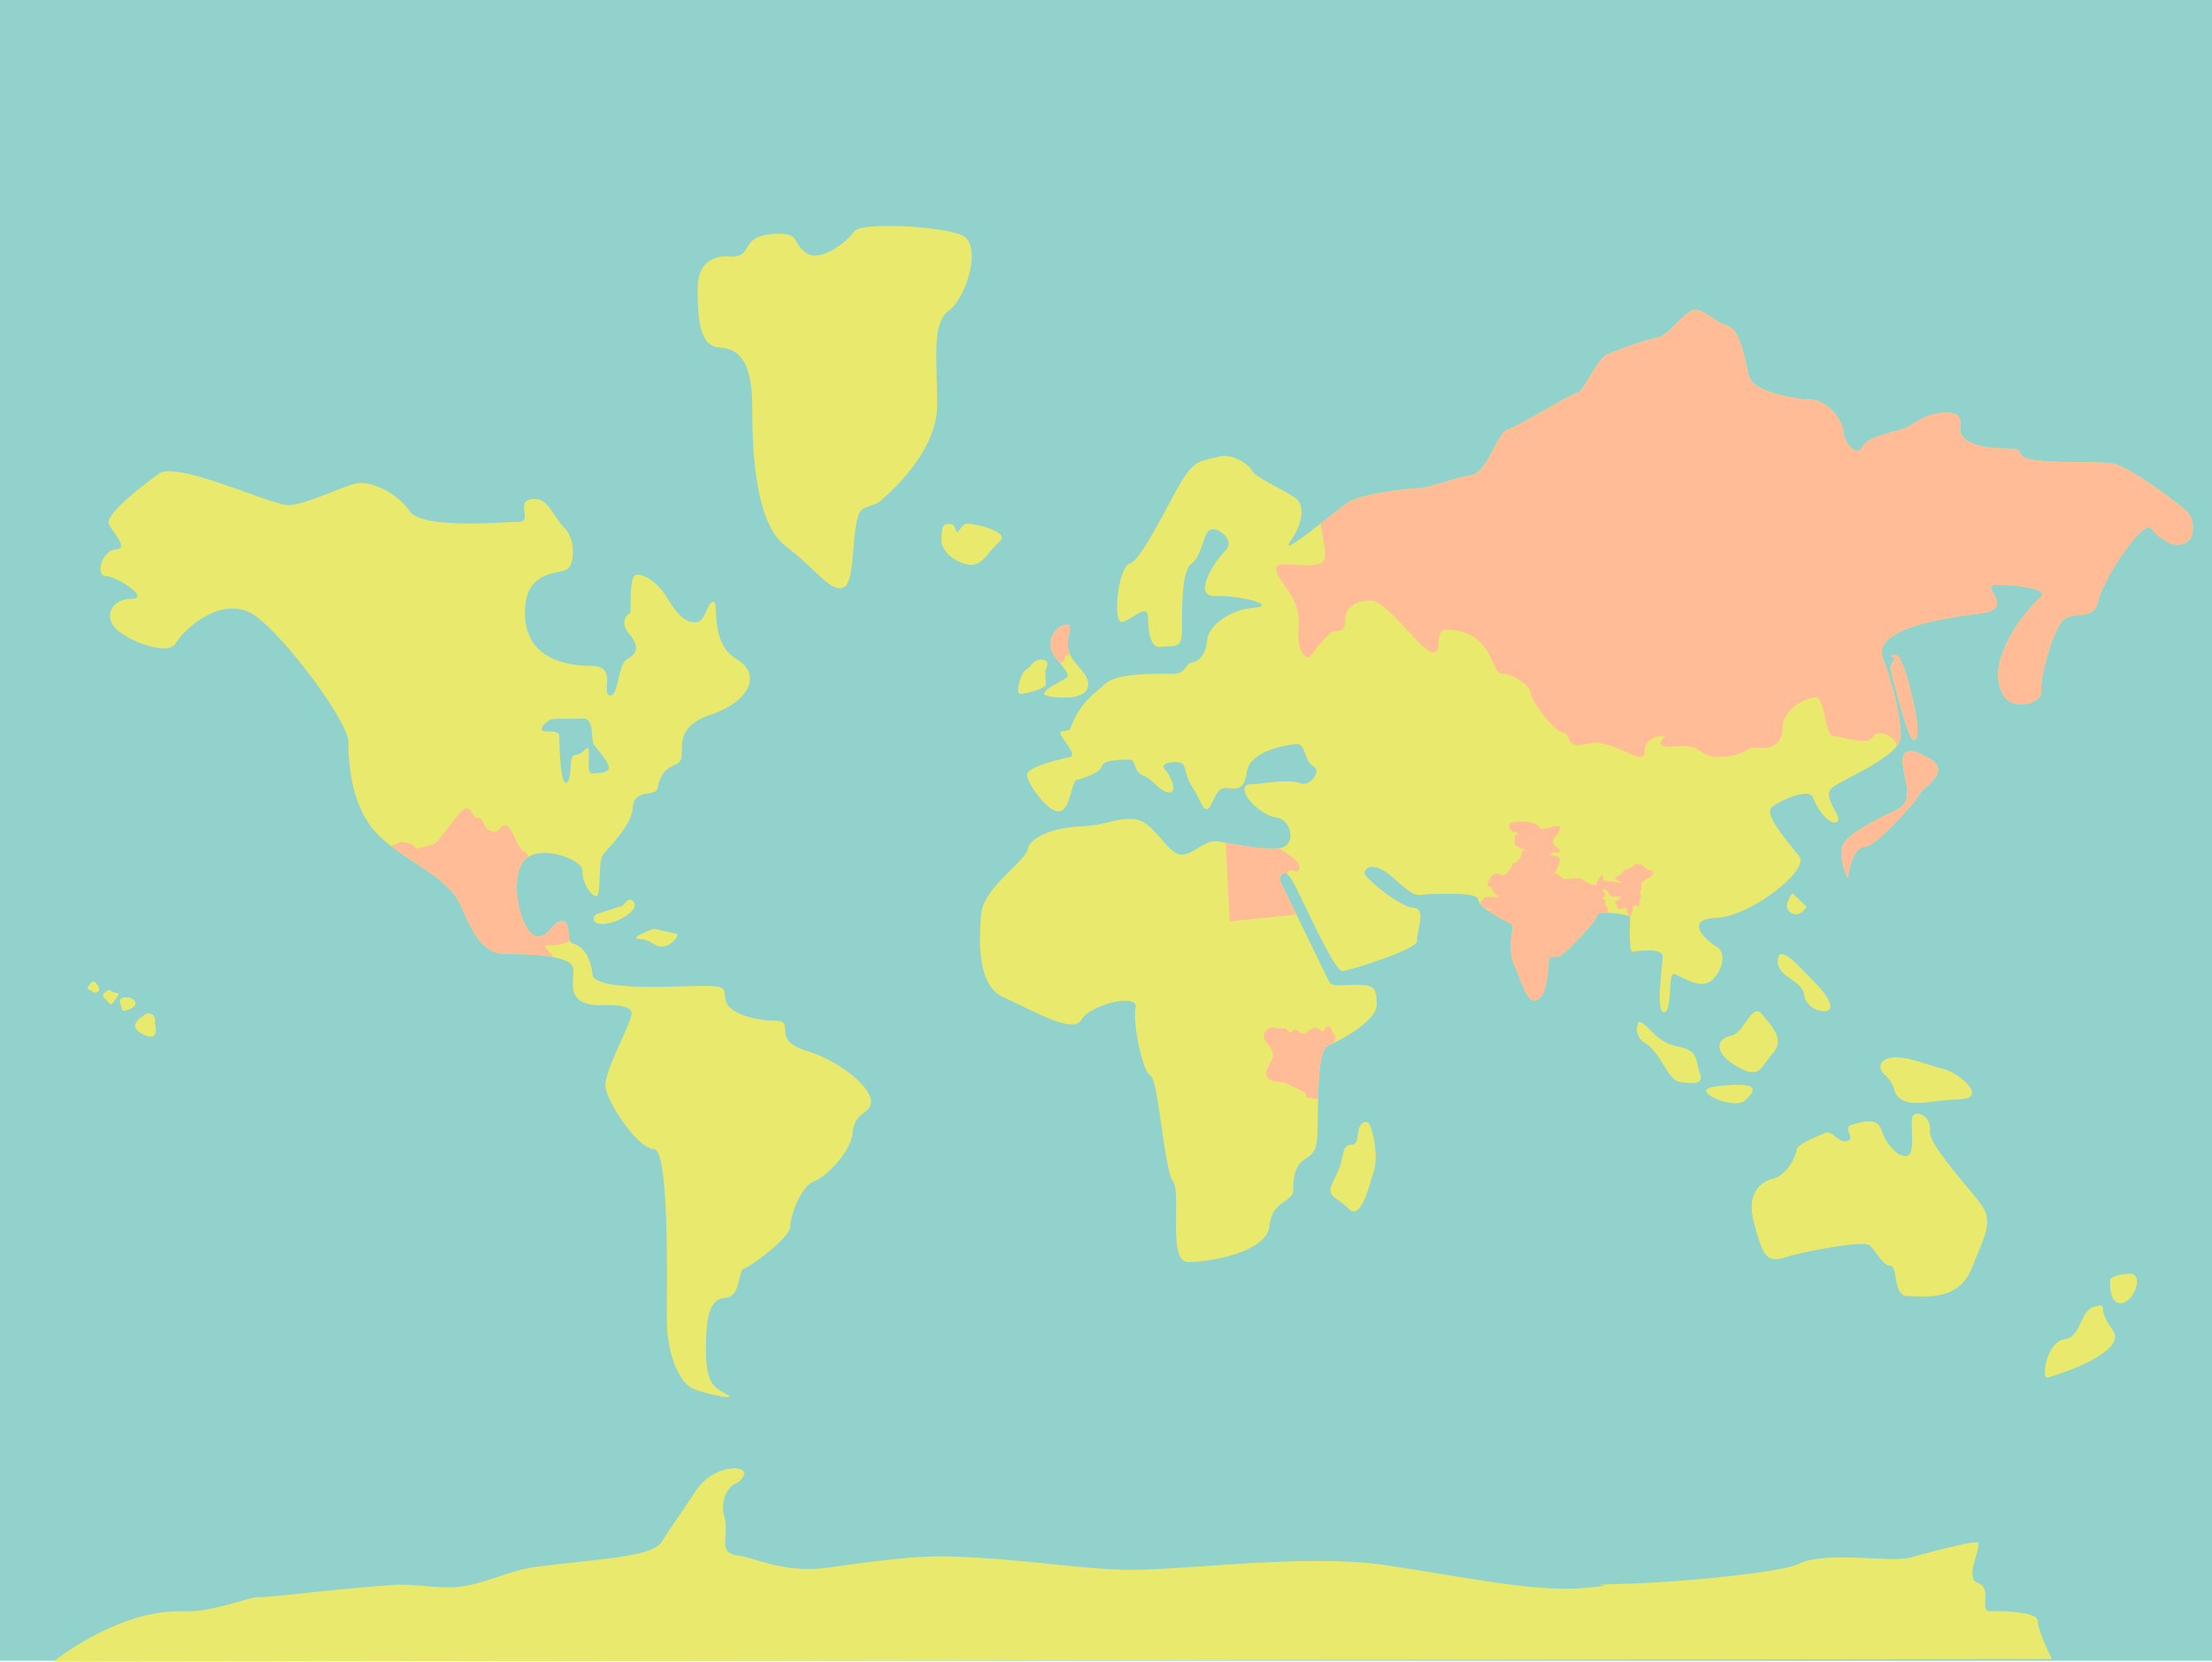 <svg xmlns="http://www.w3.org/2000/svg" viewBox="0 0 1281.05 962.17"><defs><style>.cls-1{fill:#91d2cd;}.cls-2{fill:#e9e96d;}.cls-3{fill:#ffbc97;}</style></defs><title>map-full</title><g id="Calque_2" data-name="Calque 2"><g id="Calque_2-2" data-name="Calque 2"><rect id="sea" class="cls-1" width="1281.05" height="961.61"/><g id="map"><path class="cls-2" d="M1268.77,311.29c-2.34,4.68-11.56,8-23-5.36-4.62-5.4-27.71,29.15-30.58,42.05s-15.77,4.3-21.5,12.42-12.43,32.5-11.47,39.66-15.77,11.47-21.34,3.38c-13.54-19.68,13.76-51.7,20.85-57.53s-21.68-7.93-27.52-7.09,12.51,13.76-6.67,16.26-63.37,8.34-57.12,25.85,10,32.94,10.43,45a9.73,9.73,0,0,1-2.51,6.22h0a30.42,30.42,0,0,1-4.82,4.69l0,0a108.26,108.26,0,0,1-15.22,9.61c-7.64,4.17-14.9,7.66-17.46,9.88-6.25,5.42,7.5,17.52,2.92,19.6S1052,467.65,1050,461.81s-18.35,1.26-23.77,5.42,10,20.85,15.85,28.77-28.35,34.61-47.95,35.44-5.84,13.34,0,16.68,3.75,13.76-2.92,19.6-17.93-2.92-21.68-3.76-.83,22.1-5.84,22.1-.83-26.27-.83-32.1S947.38,551,945.3,551s-1.25-18.35-1.25-20c0-1-7.25-2.37-12.83-2.47-3.5-.07-6.35.35-6.35,1.63,0,3.2-15.28,18.23-19.51,22.08l-.5.44a4.4,4.4,0,0,1-.5.38c-3.28,2.22-7.43-.62-7.43,2.95,0,3.75-.83,20.43-6.67,22.93s-8.34-9.17-13.34-20.43,1.25-22.09-2.08-23.76a107.8,107.8,0,0,1-13.49-7.8c-.41-.29-.8-.59-1.18-.89-.66-.51-1.27-1-1.8-1.52l0,0a6.46,6.46,0,0,1-2.27-3.51c-.41-4.59-19.17-3.34-27.51-3.34s-7.09,3.76-20.43-8.34-17.93-6.25-17.93-3.75,20.43,19.6,28.35,20,1.67,14.17,2.09,19.17-37.95,16.68-42.95,17.52-23.35-42.11-29.18-52.12a13.51,13.51,0,0,0-3.22-4.08c-3.26-2.4-4.29,3.24-4.29,3.24l8.87,18.3c7.83,16.15,18.2,37.52,19.48,40.08,2.09,4.16,5,2.5,15.43,2.5s12.51,1.25,12.51,11.25c0,8.87-16.72,18.4-25.44,22.78-1.12.56-2.11,1-2.91,1.41-4.41,2.07-5.27,16.41-5.59,30.77-.2,8.72-.19,17.45-.67,23.43-1.25,15.84-13.76,5.42-13.76,29.18,0,7.51-12.09,5.42-13.76,20.85s-35,20.85-47.11,20.85-3.75-40.45-8.76-46.7-8.43-59-13-61.18c-4-1.88-8.83-23.15-9-34.66a23,23,0,0,1,.31-4.72c1.65-8.22-23.09-2.56-30.19,5.41a8.81,8.81,0,0,0-1.18,1.61c-4.87,8.76-29.42-6.24-44.81-12.86S567,545.88,568.12,529.9s25.53-30.78,27.08-38.19,16-12.66,31-13.25,20.27-5.26,31.18-4.09,18.9,20.46,26.69,20.46,13.25-9,21.63-7.6c1.21.2,2.59.44,4.09.71,8.89,1.62,22.14,4.19,31,3.19l.1,0c10.21-1.25,7.27-16.54-1.46-17.71s-18.71-11.5-18.71-16,3.9-2.92,9.16-3.7,17.73-2.34,23.38-.2,12.28-7.4,7.4-9.74-4.67-13.44-9.74-13-27.08,3.7-28.83,16.17-7.21,9.16-12.86,9.35-7,11.11-9.94,12.08-4.09-5.65-8.77-12.66-3.31-12.67-6.62-14-12.86,0-9.36,3.7,7.6,13.25,2.73,13.44S667.1,450.8,662,449s-4.49-8.57-6.82-9-16.57-.2-17,3.51-11.69,7.6-14.61,8-3.51,17.53-10.13,18.31-18.71-16.56-18.71-21.24,20.85-9.35,25.14-10.32-5.65-11.5-5.85-13.64,5.07-.59,5.85-2.73c5.39-14.84,13-19.29,20.07-25.91s31.37-5.85,39.36-5.85,7-6.23,11.3-6.62,8-5.85,8.57-13.06,11.5-17.15,26.69-18.51-8.38-7.4-22-6.82-.59-20.07,5.65-26.11-3.71-13.64-8.19-12.47-5.06,15.4-11.1,19.68-5.65,25.92-5.65,38.39-5.46,8.76-11.89,9.93-7.6-8-7.79-16.95-9.16,1.37-15,2.53-2.33-32.14,4.49-33.9,23.38-37.41,31-49.29,12.66-10.13,20.26-12.47,17.73,4.28,19.48,8.18,23.77,13.44,26.7,17.15,3.31,12.47-4.48,23.57c-4.78,6.81,6.46-1.6,17.36-10.11,6.9-5.39,13.66-10.83,16.15-12.49,6.43-4.29,32.15-7.79,39.94-8s21.63-6.23,31.18-7.6,15-24.74,21.23-26.49,36-20.46,40-21.05,11.49-19.68,17.73-22.4,24-9.16,29.22-9.75,15.78-15.58,21.24-16,11.3,6.62,19.29,9.35,9.74,21,12.47,29.61S1041,231.4,1048.8,231.4s17.53,9.36,18.89,18.71,8.77,13.83,11.11,8.38,18.9-8.38,24.36-10.52,11.49-8.77,23.18-9,8.19,6,9.16,11.3,10.52,9.16,23.58,9.36,8.18.58,12.47,4.67,38.38,3.12,49.68,3.7,41.31,24.75,45,27.87S1271.11,306.61,1268.77,311.29Z"/><path class="cls-2" d="M621.05,403.64s-7.88,1-14.54-.74,7.89-8.13,11.34-10.6c1.8-1.28-.89-4.51-3.88-8.25-2.74-3.43-5.73-7.29-5.73-10.47,0-6.66,5.17-12.08,9.61-11.83s-1.23,7.88,1.23,15.52a13.49,13.49,0,0,0,.67,1.71c2.94,6.49,9.51,9.94,10.42,16.52C631.15,402.65,621.05,403.64,621.05,403.64Z"/><path class="cls-2" d="M605.53,387.62s3.45-5.42-2-5.66-6.41,4.43-9.36,5.91-6.65,14.54-3,14,15-3,14.54-6.16A50.2,50.2,0,0,1,605.53,387.62Z"/><path class="cls-2" d="M1108.46,428.63c-3.53.74-13.72-41.78-13.72-41.78,1.06-3.57,2.14-5.28,3.22-5.66a1.69,1.69,0,0,1,1.73.46c3.41,2.92,6.49,16.88,8.17,24C1110.32,416.11,1112,427.88,1108.46,428.63Z"/><path class="cls-2" d="M1111.43,460.17c-1.91,4.13-25.11,30.19-31.47,30.19s-9.22,13-9.54,16.85-5.4-9.53-3.5-16.85,20.67-16.21,31.79-21.61,2.86-18.76,3.18-28.93,13.67-1.59,13.67-1.59C1132.41,446.18,1113.34,456,1111.43,460.17Z"/><path class="cls-2" d="M1038.05,517.2s-6.33,7.79-1,11.2,9.25-3.41,9.25-3.41Z"/><path class="cls-2" d="M1029.77,554.7c-1.92,11.56,14.13,12.18,15.1,21.44s16.56,12.66,15.1,5.84-10.71-14.61-16.07-20.46S1030.75,548.86,1029.77,554.7Z"/><path class="cls-2" d="M1003,599.52c6.93-1.51,11.69-19,17-12.67s14.13,14.61,6.82,22.89-7.31,15.1-20,8.28S991.78,602,1003,599.52Z"/><path class="cls-2" d="M948.92,591.72s-3.9,7.8,4.38,12.67,12.67,20.94,19,21.91,15.1,2.44,12.18-4.87,0-13.15-13.16-15.58S954.28,591.72,948.92,591.72Z"/><path class="cls-2" d="M1002.5,628.25c-5.35.29-17.54,1-13.64,4.87s17.53,8.28,21.92,3.9S1020.52,627.28,1002.5,628.25Z"/><path class="cls-2" d="M1097.48,632.64s-.49-5.36-5.85-10.23-2-10.23,6.33-10.23,19.49,4.87,27.77,6.82,26.79,17,8.77,17.53S1103.32,642.87,1097.48,632.64Z"/><path class="cls-2" d="M782.81,662.76s3.22.71,3.58-5.73,3.94-8.59,6.09-6.8,6.08,18.26,3.22,27.56-7.52,29.72-15,21.84-14-5.73-7.52-17.9S776,663.12,782.81,662.76Z"/><path class="cls-2" d="M1026.48,682.59s-16.37,3.12-10.92,24.57,8.19,24.17,19.11,20.66,43.67-9.36,47.57-7,7.79,12.09,12.47,12.09,1.17,17.54,10.14,17.54,29.24,3.51,37-16,13.26-27.29,4.68-38.21-29.65-34.26-28.85-40.94c1.17-9.75-8.58-12.87-10.14-8.58s2.34,22.23-3.51,22.62-12.09-7.8-14.43-15.21-10.91-4.68-17.54-2.73c-5.25,1.54,3.12,8.19-2.34,9.36s-8.19-6.63-12.87-4.68-16.37,6.63-16.37,9.75S1034.67,681,1026.48,682.59Z"/><path class="cls-2" d="M1213.24,756.5c-8.85,1.89-7.59,17.71-17.71,19s-13.92,23.41-9.49,22.14,47.45-14.55,37.33-27.84S1222.1,754.6,1213.24,756.5Z"/><path class="cls-2" d="M1222.1,740.68s-1.26,14.55,6.33,13.92,13.92-17.72,4.43-17.08S1222.1,740.68,1222.1,740.68Z"/><path class="cls-2" d="M553.27,306.08c1.76,5.73,2.37-2.84,7.11-2.84s25.12,4.74,18.49,10.42-10,14.7-18,13.27-15.64-7.58-15.64-14.21.74-9.3,3.46-9.3S552.42,303.29,553.27,306.08Z"/><path class="cls-2" d="M424.27,148.6S404,144.8,404,167s2.54,33.58,12.67,34.21,19,6.33,19,34.21,1.9,67.77,19.64,81.08,26,27.23,33.57,23.43,3.17-42.44,11.4-45.6l8.24-3.17s34.2-26.61,34.2-56.38-3.16-47.51,7-55.11,19.64-38.64,7-43.7-58.28-7.61-62.08-1.9-19,17.73-27.23,12.66-4.36-11.4-15.21-11.4C426.81,135.3,437.57,148,424.27,148.6Z"/><path class="cls-2" d="M360.47,524.52s-10.9,3.3-14.53,4.62-3.31,6.94,5.28,5.62,18.17-7.93,16.19-11.9S362.78,521.54,360.47,524.52Z"/><path class="cls-2" d="M378.64,537.73s-15.53,5.61-8.26,5.94,8.26,5,13.87,4.3,9.25-6.94,7.6-7.27S378.64,537.73,378.64,537.73Z"/><path class="cls-2" d="M82.87,588.28s-6.49,3.81-4.2,7.24S88.21,602,89.73,599s-.38-5.72,0-8.39S86.3,584.85,82.87,588.28Z"/><path class="cls-2" d="M74.86,577.6c1.89.23,7,4,.29,6.71-4.67,1.87-4.11.94-4.86-1.31S67.44,576.7,74.86,577.6Z"/><path class="cls-2" d="M63.33,573.1s-5.93,2.2-2.71,5,3.18,4.95,4.91,2.43,4.57-5.47,2-5.65S64.5,573.57,63.33,573.1Z"/><path class="cls-2" d="M52.26,569.46c-.09.1-2.61,3.13-.93,3.46s2,1.3,2.66,1.68,4.25.32,3.22-2.62S54.51,567,52.26,569.46Z"/><path class="cls-2" d="M466.7,608.28C446.09,602,461.31,591,449.13,591s-27.16-4.45-28.8-11.48,1.88-8.66-13.58-8.66S344,574.33,343.06,564s-6.09-16.39-11-17.56a2.91,2.91,0,0,1-2.05-1.93c-1.45-3.61.34-10.82-4.27-11.19-5.86-.46-6.8,8.9-14.52,8.9s-16.07-26.22-9.68-40.93a11,11,0,0,1,4.41-5.09c10.41-6.46,31.68,2,31.41,8-.32,7,5.12,14.71,8,14.71s1-19.19,3.52-23.35,16.95-16.95,17.59-28.14,13.33-5.53,14.39-11.19c2.88-15.35,12.47-11.2,13.75-17.27s-3.84-18.23,17.27-25.27,30.38-22.7,14.39-32.29-9.27-34.54-13.43-32.94S409,360,402.92,360.29s-10.56-4.48-16.31-13.75-12.79-14.07-17.91-13.75-2.56,22.7-4.16,22.7-5.69,5.51,0,11.79,4.57,11.43-1.14,14.28-5.14,22.28-10.28,21.13,4.57-17.13-10.28-17.13-38.84-4-38.84-30.84,22.27-21.14,25.7-26.28,2.86-17.13-2.85-22.84-9.17-16-16-16.57c-14.28-1.14-1.71,13.14-10.28,13.14s-56,4.57-63.4-6.28-22.84-17.71-30.84-16-29.7,12.57-39.41,12.57-64.54-25.7-74.82-18.28S60.7,298.17,63,303.31s12,14.28,4,14.85-12,15.42-5.72,15.42,26.28,13.14,14.85,13.14S59.56,357,67.56,364.43s30.27,15.42,34.27,8,28-30.27,47.4-14.85,52.55,61.12,52.55,72,1.14,37.7,17.14,53.69a81.3,81.3,0,0,0,7.65,6.68c15.29,11.9,34,19.87,40.32,34.44,7.43,17.14,13.14,28,26.28,28,7.53,0,19,.19,27.53,1.85,6.34,1.25,11.06,3.31,11.31,6.72.57,8-4.82,20.63,15.58,21.17,0,0,18.14-1.51,18.14,4.53s-15.87,33.26-15.12,42.33,18.9,36.29,28,36.29,7.56,77.1,7.56,98.27,7.56,37.79,15.88,40.82,25.7,6.8,18.9,3-12.1-5.29-12.1-25.7,2.27-29.48,11.34-30.24,7-15.74,10.71-16.91,26.46-17.56,26.69-24.12,6.09-23.18,13.58-26.22,21.55-16.86,22.72-28.8,10.53-10.07,10.53-17.8S487.3,614.6,466.7,608.28ZM319,416.54c4.3-.71,11.23,0,18.39-.48s4.54,12.42,6.69,15.29,5.73,6.45,8.12,11.46-5.73,4.78-9.32,5-.95-12.66-2.15-14.33-2.86,3.34-7.4,3.58-1.43,12.9-5,16S323.8,432.3,324,426.81s-10.27-1.67-10.27-4.54S319,416.54,319,416.54Z"/><path class="cls-2" d="M30.84,962.17s37.62-30.55,75.34-29.2c17.81.64,36.36-8.2,44.11-8.2,8.73,0,40.44-4.48,77.73-7.09,12.43-.88,25.45,2.56,38.49,1,14.69-1.8,29.19-9.52,42.95-11.32,37.62-4.93,68.15-5.59,73.75-14.61,5.15-8.29,12.92-19,19.65-29.37,9.5-14.69,27.42-15.19,28.13-10.71.26,1.61-2.07,5.25-4.64,6.2-5.78,2.13-9.16,11.59-7,18.74,3.62,11.82-4.82,21.81,8.62,23.15,7.12.71,25.05,9.59,47.25,7.38,12.82-1.27,49.55-7.8,74.91-6.93,44.57,1.52,67.79,6.6,99.81,7.68s104.1-9.6,151.31-2.79c44.9,6.48,86.6,16,116.46,13.36s-14.9-1.16,29.86-2.67c29.61-1,85.19-6.66,93.73-11.11,15.31-8,53.59-.77,64.59-3.74,9.59-2.6,40-10.89,40-8.53,0,7.31-8.16,20.46,0,23.38s0,16.07,6.54,16.07,27.76,0,27.76,5.84,8.16,21.91,8.16,21.91Z"/></g><g id="countries"><path class="cls-3" d="M957,506.73c-.91.55-.37-1.1-.91.55s-2.56.91-3.29,2.19-2.56.55-2.38,2.38.36,3.83-.55,4.2,1.46,2.92.18,3.84.19,5.85-1.64,4.93-2.74-.91-2.74.92-1.1,5.48-2.2,4.57-1.09-5.3-2.19-4.76-4.2,1.1-4.2.55-2.28-3.77-1.31-4.21,4.22-2.9,2.46-2.81-5.71.17-6.24-.88-.61-2.2-1.23-2.37-.62-1.15-1.49-.88-1.24.7-.44,1.4,1.23,3,.08,3.08-.44.7.27,1.5.09,2.37.7,3a6.3,6.3,0,0,1,1.23,3.61,7.78,7.78,0,0,0,.1,1c-3.5-.07-6.35.35-6.35,1.63,0,3.2-15.28,18.23-19.51,22.08a1.5,1.5,0,0,0-1,.75l0,.07c-3.28,2.22-7.43-.62-7.43,2.95,0,3.75-.83,20.43-6.67,22.93s-8.34-9.17-13.34-20.43,1.25-22.09-2.08-23.76a107.8,107.8,0,0,1-13.49-7.8c1.4,0,2.74,0,2.69-.34s-2.58-.27-3.87-.55a1.57,1.57,0,0,1-.62-.24,8.16,8.16,0,0,1-1.18-1.28l0,0c-.67-.87-1.22-1.84-.9-2.11a8.09,8.09,0,0,0,1.5-2c.26-.53,3.25-1.67,3.95-1s1.23-.62,2.55,0,2.55-.09,1.59-1-3.52-3.07-3.26-4.31-2.72.53-2.2-2.11c1.19-5.91,5.1-6.68,6-6.06s3.87,1,4.75,0,3.52-3.87,3.52-5.37,2.37-.79,2.55-1.49,2.55-2.29,2.55-3.69.26-2.9,1.23-2.9.53-1-.35-1-4.52-2.11-4.58-2.73c-.08-1.05,0-3.69,0-4.39s2.29-1.5,1.85-2-4.57-.87-5-3.07.26-2.2.26-2.2c1.12-2.23,15.94-2.05,17.06,1.67s12.33-3.3,12,.79-5,5.64-3.93,8.62,5.14,3.52,3.86,4.8-5.48.37-5.48,1.65,5.67.18,5.48,3.47-3.65,7.67-2.19,7.67,3.66,3.66,6,3.29,7.86-1.27,9.87.55,7.5,4,7.68,2,2.37-5.11,3.11-4.75.18,3.11,2,3.11,10.78,1.83,8.22.55-3.29-2.74-1.1-3.29,3.29-3.66,4.39-3.84,3.66-.73,4.75-2.19,2.38-.55,3.84-.74,2.93,3.29,5.12,3.29S957.92,506.18,957,506.73Z"/><path class="cls-3" d="M320.25,553.62q.25.3.45.57c-8.53-1.66-20-1.85-27.53-1.85-13.14,0-18.85-10.85-26.28-28-6.31-14.57-25-22.54-40.32-34.44a37.14,37.14,0,0,0,5.31-2.5s7.34.66,8.26,3,7-1,10.4-1.32,15.88-21.12,19.55-21.12,3.06,5.6,6.73,5.6,3.06,6.92,8.25,7.9,4-3.62,7.65-3.62S299.44,491,303.42,493a4.28,4.28,0,0,1,2.53,3.26,11,11,0,0,0-4.41,5.09c-6.39,14.71,1.95,40.93,9.68,40.93s8.66-9.36,14.52-8.9c4.61.37,2.82,7.58,4.27,11.19-1.49,1.81-7.87,2.82-11.9,2.82C313.52,547.36,317.19,550,320.25,553.62Z"/><path class="cls-3" d="M741,509.34l8.87,18.3.55,1.93-38.21,3.92-2.44-45.55c8.89,1.62,22.14,4.19,31,3.19l.1,0c2.23,1.57,4.66,3.26,7,4.82,7.06,4.79,5.23,10.12,1,8.16-2-.94-3,.38-3.5,2C742,503.7,741,509.34,741,509.34Z"/><path class="cls-3" d="M771.85,604.25c-1.12.56-2.11,1-2.91,1.41-4.41,2.07-5.27,16.41-5.59,30.77l-7-1.13-.2-2.45L744,626.78c-1-.16-10.9.3-10.79-5.67,0-1.59,2.79-6.86,3.58-7.93s1.38-4.61-3.45-9.67c-3.6-3.78.31-10.2,5.59-8.41a13.44,13.44,0,0,0,5,.37c1.67-.13,2.31,2.37,3.13,2.52s1.62-1.79,2.76-1.88,3.59,2.59,5.36,2.45,2.14-2,5-3.06,3.88.7,5.26,1.36,1.73-1.57,2.33-1.85.12-.78,1.63-.79,1.92,4,3.52,5.14C774.22,600.24,773,603.12,771.85,604.25Z"/><path class="cls-3" d="M619.75,379a3.09,3.09,0,0,1-1.46.32c-2.76,0-.64,3.62-2.55,3.83a4.78,4.78,0,0,0-1.77.92c-2.74-3.43-5.73-7.29-5.73-10.47,0-6.66,5.17-12.08,9.61-11.83s-1.23,7.88,1.23,15.52A13.49,13.49,0,0,0,619.75,379Z"/><path class="cls-3" d="M1111.43,460.17c-1.91,4.13-25.11,30.19-31.47,30.19s-9.22,13-9.54,16.85-5.4-9.53-3.5-16.85,20.67-16.21,31.79-21.61,2.86-18.76,3.18-28.93,13.67-1.59,13.67-1.59C1132.41,446.18,1113.34,456,1111.43,460.17Z"/><path class="cls-3" d="M1107.86,405.64c2.46,10.47,4.13,22.24.6,23s-13.72-41.78-13.72-41.78c1.06-3.57,2.14-5.28,3.22-5.66-2.68-.78-3.85-1.55-2-2,2.43-.54,4,.73,5.29,2.8l-1.61-.37C1103.1,384.57,1106.18,398.53,1107.86,405.64Z"/><path class="cls-3" d="M1268.77,311.29c-2.34,4.68-11.56,8-23-5.36-4.62-5.4-27.71,29.15-30.58,42.05s-15.77,4.3-21.5,12.42-12.43,32.5-11.47,39.66-15.77,11.47-21.34,3.38c-13.54-19.68,13.76-51.7,20.85-57.53s-21.68-7.93-27.52-7.09,12.51,13.76-6.67,16.26-63.37,8.34-57.12,25.85,10,32.94,10.43,45a9.73,9.73,0,0,1-2.51,6.22c0-5.38-10-10.74-13.82-5.37s-18.42-.76-23-.76-4.6-22.26-10-22.26-19.19,6.9-19.19,17.65-8.44,12.28-14.58,11.52-6.91,4.6-20.73,5.37-10-7.68-26.1-6.14-6.14-6.14-6.14-6.14-12.28-.77-12.28,9.21-19.19-8.45-33-4.61-9.21-6.14-13.82-6.14-19.19-18.42-19.19-23S875.7,390,869.56,390,865,365.4,838.08,364.64c-8.47-.25-1.53,13.81-8.44,13.05s-26.1-29.94-36.08-29.94S779,353.12,779,359.26s-3.07,6.14-6.14,6.14S760.55,377.69,759,380s-8.45-.77-6.91-17.66-13.05-26.1-13.05-33,28.4,3.83,28.4-7.68c0-3.28-1.12-10.16-2.72-18.33,6.9-5.39,13.66-10.83,16.15-12.49,6.43-4.29,32.15-7.79,39.94-8s21.63-6.23,31.18-7.6,15-24.74,21.23-26.49,36-20.46,40-21.05,11.49-19.68,17.73-22.4,24-9.16,29.22-9.75,15.78-15.58,21.24-16,11.3,6.62,19.29,9.35,9.74,21,12.47,29.61S1041,231.4,1048.8,231.4s17.53,9.36,18.89,18.71,8.77,13.83,11.11,8.38,18.9-8.38,24.36-10.52,11.49-8.77,23.18-9,8.19,6,9.16,11.3,10.52,9.16,23.58,9.36,8.18.58,12.47,4.67,38.38,3.12,49.68,3.7,41.31,24.75,45,27.87S1271.11,306.61,1268.77,311.29Z"/></g></g></g></svg>